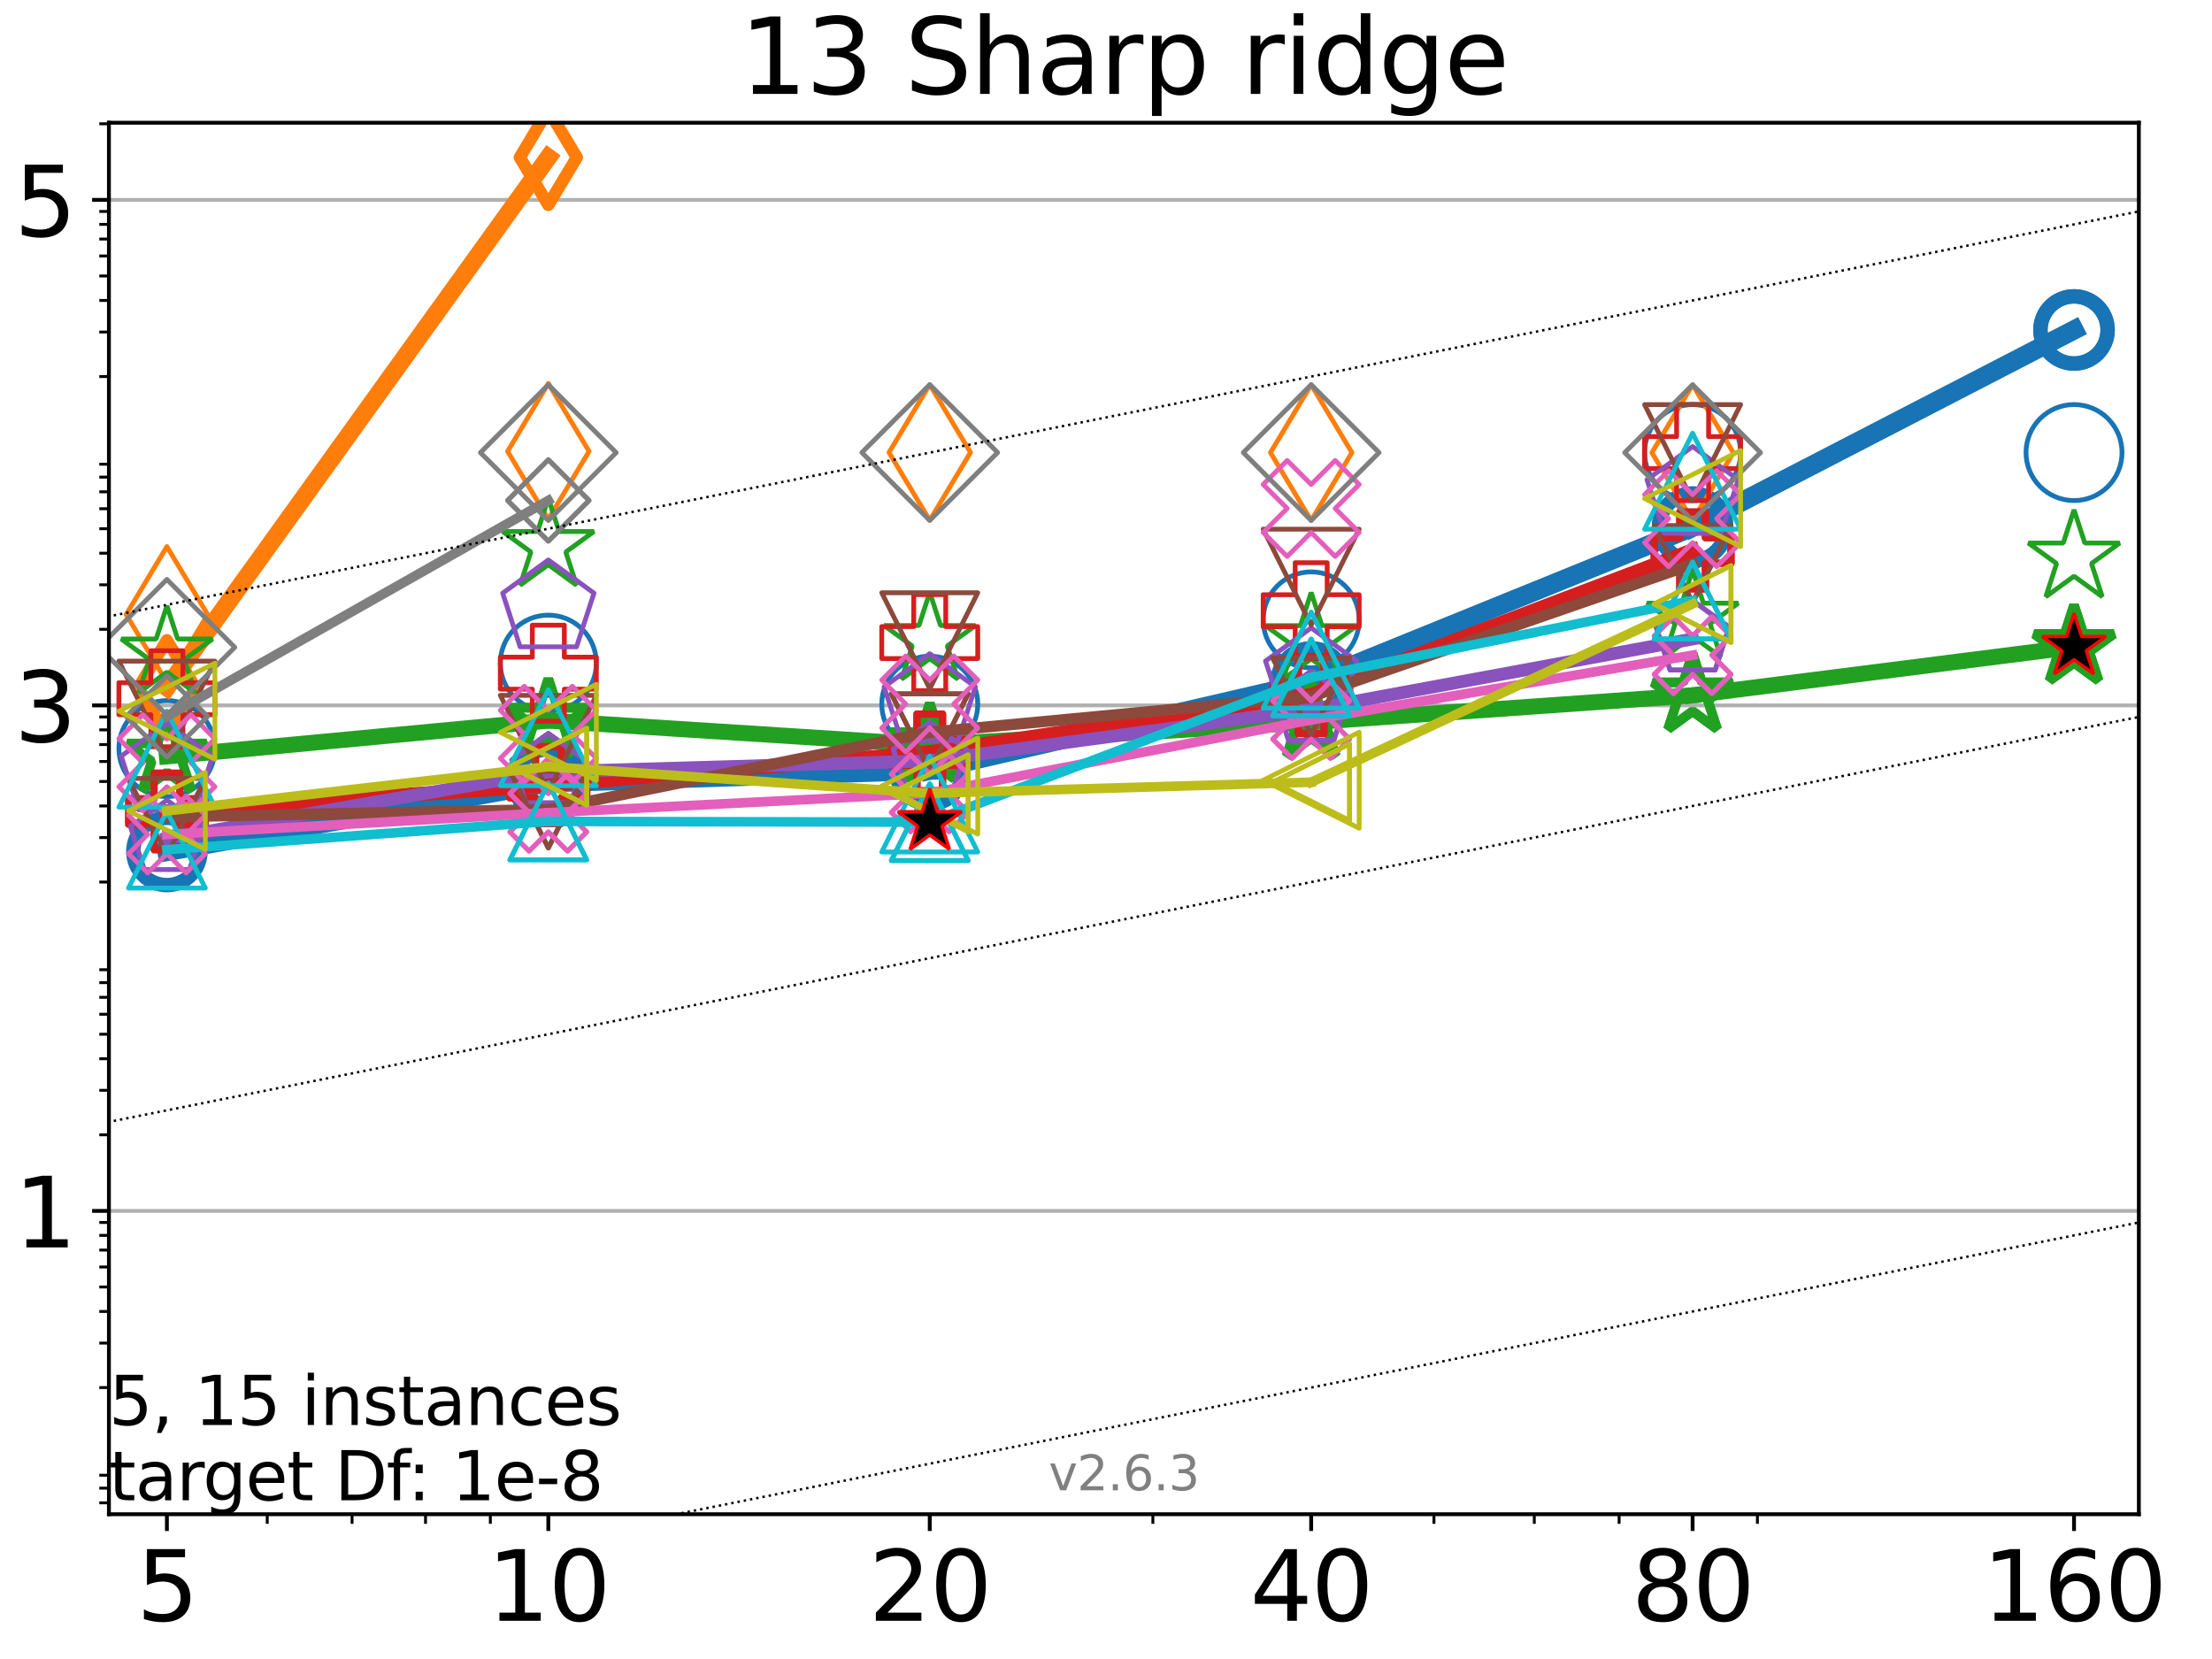 <?xml version="1.0" encoding="utf-8" standalone="no"?>
<!DOCTYPE svg PUBLIC "-//W3C//DTD SVG 1.1//EN"
  "http://www.w3.org/Graphics/SVG/1.1/DTD/svg11.dtd">
<svg height="345.6pt" version="1.1" viewBox="0 0 460.8 345.6" width="460.8pt" xmlns="http://www.w3.org/2000/svg" xmlns:xlink="http://www.w3.org/1999/xlink">
 <defs>
  <style type="text/css">*{stroke-linecap:butt;stroke-linejoin:round;}</style>
 </defs>
 <g id="figure_1">
  <g id="patch_1">
   <path d="M 0 345.6 
L 460.8 345.6 
L 460.8 0 
L 0 0 
z
" style="fill:#ffffff;"/>
  </g>
  <g id="axes_1">
   <g id="patch_2">
    <path d="M 22.69 315.44 
L 445.56 315.44 
L 445.56 25.56 
L 22.69 25.56 
z
" style="fill:#ffffff;"/>
   </g>
   <g id="matplotlib.axis_1">
    <g id="xtick_1">
     <g id="line2d_1">
      <defs>
       <path d="M 0 0 
L 0 3.5 
" id="mab058778f5" style="stroke:#000000;stroke-width:0.8;"/>
      </defs>
      <g>
       <use style="stroke:#000000;stroke-width:0.8;" x="34.768" xlink:href="#mab058778f5" y="315.44"/>
      </g>
     </g>
     <g id="text_1">
      <!-- 5 -->
      <g transform="translate(28.405 337.637)scale(0.2 -0.2)">
       <defs>
        <path d="M 691 4666 
L 3169 4666 
L 3169 4134 
L 1269 4134 
L 1269 2991 
Q 1406 3038 1543 3061 
Q 1681 3084 1819 3084 
Q 2600 3084 3056 2656 
Q 3513 2228 3513 1497 
Q 3513 744 3044 326 
Q 2575 -91 1722 -91 
Q 1428 -91 1123 -41 
Q 819 9 494 109 
L 494 744 
Q 775 591 1075 516 
Q 1375 441 1709 441 
Q 2250 441 2565 725 
Q 2881 1009 2881 1497 
Q 2881 1984 2565 2268 
Q 2250 2553 1709 2553 
Q 1456 2553 1204 2497 
Q 953 2441 691 2322 
L 691 4666 
z
" id="DejaVuSans-35" transform="scale(0.016)"/>
       </defs>
       <use xlink:href="#DejaVuSans-35"/>
      </g>
     </g>
    </g>
    <g id="xtick_2">
     <g id="line2d_2">
      <g>
       <use style="stroke:#000000;stroke-width:0.8;" x="114.226" xlink:href="#mab058778f5" y="315.44"/>
      </g>
     </g>
     <g id="text_2">
      <!-- 10 -->
      <g transform="translate(101.501 337.637)scale(0.2 -0.2)">
       <defs>
        <path d="M 794 531 
L 1825 531 
L 1825 4091 
L 703 3866 
L 703 4441 
L 1819 4666 
L 2450 4666 
L 2450 531 
L 3481 531 
L 3481 0 
L 794 0 
L 794 531 
z
" id="DejaVuSans-31" transform="scale(0.016)"/>
        <path d="M 2034 4250 
Q 1547 4250 1301 3770 
Q 1056 3291 1056 2328 
Q 1056 1369 1301 889 
Q 1547 409 2034 409 
Q 2525 409 2770 889 
Q 3016 1369 3016 2328 
Q 3016 3291 2770 3770 
Q 2525 4250 2034 4250 
z
M 2034 4750 
Q 2819 4750 3233 4129 
Q 3647 3509 3647 2328 
Q 3647 1150 3233 529 
Q 2819 -91 2034 -91 
Q 1250 -91 836 529 
Q 422 1150 422 2328 
Q 422 3509 836 4129 
Q 1250 4750 2034 4750 
z
" id="DejaVuSans-30" transform="scale(0.016)"/>
       </defs>
       <use xlink:href="#DejaVuSans-31"/>
       <use x="63.623" xlink:href="#DejaVuSans-30"/>
      </g>
     </g>
    </g>
    <g id="xtick_3">
     <g id="line2d_3">
      <g>
       <use style="stroke:#000000;stroke-width:0.8;" x="193.684" xlink:href="#mab058778f5" y="315.44"/>
      </g>
     </g>
     <g id="text_3">
      <!-- 20 -->
      <g transform="translate(180.959 337.637)scale(0.2 -0.2)">
       <defs>
        <path d="M 1228 531 
L 3431 531 
L 3431 0 
L 469 0 
L 469 531 
Q 828 903 1448 1529 
Q 2069 2156 2228 2338 
Q 2531 2678 2651 2914 
Q 2772 3150 2772 3378 
Q 2772 3750 2511 3984 
Q 2250 4219 1831 4219 
Q 1534 4219 1204 4116 
Q 875 4013 500 3803 
L 500 4441 
Q 881 4594 1212 4672 
Q 1544 4750 1819 4750 
Q 2544 4750 2975 4387 
Q 3406 4025 3406 3419 
Q 3406 3131 3298 2873 
Q 3191 2616 2906 2266 
Q 2828 2175 2409 1742 
Q 1991 1309 1228 531 
z
" id="DejaVuSans-32" transform="scale(0.016)"/>
       </defs>
       <use xlink:href="#DejaVuSans-32"/>
       <use x="63.623" xlink:href="#DejaVuSans-30"/>
      </g>
     </g>
    </g>
    <g id="xtick_4">
     <g id="line2d_4">
      <g>
       <use style="stroke:#000000;stroke-width:0.8;" x="273.142" xlink:href="#mab058778f5" y="315.44"/>
      </g>
     </g>
     <g id="text_4">
      <!-- 40 -->
      <g transform="translate(260.417 337.637)scale(0.2 -0.2)">
       <defs>
        <path d="M 2419 4116 
L 825 1625 
L 2419 1625 
L 2419 4116 
z
M 2253 4666 
L 3047 4666 
L 3047 1625 
L 3713 1625 
L 3713 1100 
L 3047 1100 
L 3047 0 
L 2419 0 
L 2419 1100 
L 313 1100 
L 313 1709 
L 2253 4666 
z
" id="DejaVuSans-34" transform="scale(0.016)"/>
       </defs>
       <use xlink:href="#DejaVuSans-34"/>
       <use x="63.623" xlink:href="#DejaVuSans-30"/>
      </g>
     </g>
    </g>
    <g id="xtick_5">
     <g id="line2d_5">
      <g>
       <use style="stroke:#000000;stroke-width:0.8;" x="352.6" xlink:href="#mab058778f5" y="315.44"/>
      </g>
     </g>
     <g id="text_5">
      <!-- 80 -->
      <g transform="translate(339.875 337.637)scale(0.2 -0.2)">
       <defs>
        <path d="M 2034 2216 
Q 1584 2216 1326 1975 
Q 1069 1734 1069 1313 
Q 1069 891 1326 650 
Q 1584 409 2034 409 
Q 2484 409 2743 651 
Q 3003 894 3003 1313 
Q 3003 1734 2745 1975 
Q 2488 2216 2034 2216 
z
M 1403 2484 
Q 997 2584 770 2862 
Q 544 3141 544 3541 
Q 544 4100 942 4425 
Q 1341 4750 2034 4750 
Q 2731 4750 3128 4425 
Q 3525 4100 3525 3541 
Q 3525 3141 3298 2862 
Q 3072 2584 2669 2484 
Q 3125 2378 3379 2068 
Q 3634 1759 3634 1313 
Q 3634 634 3220 271 
Q 2806 -91 2034 -91 
Q 1263 -91 848 271 
Q 434 634 434 1313 
Q 434 1759 690 2068 
Q 947 2378 1403 2484 
z
M 1172 3481 
Q 1172 3119 1398 2916 
Q 1625 2713 2034 2713 
Q 2441 2713 2670 2916 
Q 2900 3119 2900 3481 
Q 2900 3844 2670 4047 
Q 2441 4250 2034 4250 
Q 1625 4250 1398 4047 
Q 1172 3844 1172 3481 
z
" id="DejaVuSans-38" transform="scale(0.016)"/>
       </defs>
       <use xlink:href="#DejaVuSans-38"/>
       <use x="63.623" xlink:href="#DejaVuSans-30"/>
      </g>
     </g>
    </g>
    <g id="xtick_6">
     <g id="line2d_6">
      <g>
       <use style="stroke:#000000;stroke-width:0.8;" x="432.058" xlink:href="#mab058778f5" y="315.44"/>
      </g>
     </g>
     <g id="text_6">
      <!-- 160 -->
      <g transform="translate(412.97 337.637)scale(0.2 -0.2)">
       <defs>
        <path d="M 2113 2584 
Q 1688 2584 1439 2293 
Q 1191 2003 1191 1497 
Q 1191 994 1439 701 
Q 1688 409 2113 409 
Q 2538 409 2786 701 
Q 3034 994 3034 1497 
Q 3034 2003 2786 2293 
Q 2538 2584 2113 2584 
z
M 3366 4563 
L 3366 3988 
Q 3128 4100 2886 4159 
Q 2644 4219 2406 4219 
Q 1781 4219 1451 3797 
Q 1122 3375 1075 2522 
Q 1259 2794 1537 2939 
Q 1816 3084 2150 3084 
Q 2853 3084 3261 2657 
Q 3669 2231 3669 1497 
Q 3669 778 3244 343 
Q 2819 -91 2113 -91 
Q 1303 -91 875 529 
Q 447 1150 447 2328 
Q 447 3434 972 4092 
Q 1497 4750 2381 4750 
Q 2619 4750 2861 4703 
Q 3103 4656 3366 4563 
z
" id="DejaVuSans-36" transform="scale(0.016)"/>
       </defs>
       <use xlink:href="#DejaVuSans-31"/>
       <use x="63.623" xlink:href="#DejaVuSans-36"/>
       <use x="127.246" xlink:href="#DejaVuSans-30"/>
      </g>
     </g>
    </g>
    <g id="xtick_7">
     <g id="line2d_7">
      <defs>
       <path d="M 0 0 
L 0 2 
" id="m2eabc0a8c5" style="stroke:#000000;stroke-width:0.6;"/>
      </defs>
      <g>
       <use style="stroke:#000000;stroke-width:0.6;" x="55.668" xlink:href="#m2eabc0a8c5" y="315.44"/>
      </g>
     </g>
    </g>
    <g id="xtick_8">
     <g id="line2d_8">
      <g>
       <use style="stroke:#000000;stroke-width:0.6;" x="73.339" xlink:href="#m2eabc0a8c5" y="315.44"/>
      </g>
     </g>
    </g>
    <g id="xtick_9">
     <g id="line2d_9">
      <g>
       <use style="stroke:#000000;stroke-width:0.6;" x="88.646" xlink:href="#m2eabc0a8c5" y="315.44"/>
      </g>
     </g>
    </g>
    <g id="xtick_10">
     <g id="line2d_10">
      <g>
       <use style="stroke:#000000;stroke-width:0.6;" x="102.148" xlink:href="#m2eabc0a8c5" y="315.44"/>
      </g>
     </g>
    </g>
    <g id="xtick_11">
     <g id="line2d_11">
      <g>
       <use style="stroke:#000000;stroke-width:0.6;" x="240.164" xlink:href="#m2eabc0a8c5" y="315.44"/>
      </g>
     </g>
    </g>
    <g id="xtick_12">
     <g id="line2d_12">
      <g>
       <use style="stroke:#000000;stroke-width:0.6;" x="298.721" xlink:href="#m2eabc0a8c5" y="315.44"/>
      </g>
     </g>
    </g>
    <g id="xtick_13">
     <g id="line2d_13">
      <g>
       <use style="stroke:#000000;stroke-width:0.6;" x="319.622" xlink:href="#m2eabc0a8c5" y="315.44"/>
      </g>
     </g>
    </g>
    <g id="xtick_14">
     <g id="line2d_14">
      <g>
       <use style="stroke:#000000;stroke-width:0.6;" x="337.293" xlink:href="#m2eabc0a8c5" y="315.44"/>
      </g>
     </g>
    </g>
    <g id="xtick_15">
     <g id="line2d_15">
      <g>
       <use style="stroke:#000000;stroke-width:0.6;" x="366.102" xlink:href="#m2eabc0a8c5" y="315.44"/>
      </g>
     </g>
    </g>
   </g>
   <g id="matplotlib.axis_2">
    <g id="ytick_1">
     <g id="line2d_16">
      <path clip-path="url(#p95d6e0714b)" d="M 22.69 252.255 
L 445.56 252.255 
" style="fill:none;stroke:#b0b0b0;stroke-linecap:square;stroke-width:0.8;"/>
     </g>
     <g id="line2d_17">
      <defs>
       <path d="M 0 0 
L -3.5 0 
" id="mb47086efda" style="stroke:#000000;stroke-width:0.8;"/>
      </defs>
      <g>
       <use style="stroke:#000000;stroke-width:0.8;" x="22.69" xlink:href="#mb47086efda" y="252.255"/>
      </g>
     </g>
     <g id="text_7">
      <!-- 1 -->
      <g transform="translate(2.965 259.853)scale(0.2 -0.2)">
       <use xlink:href="#DejaVuSans-31"/>
      </g>
     </g>
    </g>
    <g id="ytick_2">
     <g id="line2d_18">
      <path clip-path="url(#p95d6e0714b)" d="M 22.69 146.946 
L 445.56 146.946 
" style="fill:none;stroke:#b0b0b0;stroke-linecap:square;stroke-width:0.8;"/>
     </g>
     <g id="line2d_19">
      <g>
       <use style="stroke:#000000;stroke-width:0.8;" x="22.69" xlink:href="#mb47086efda" y="146.946"/>
      </g>
     </g>
     <g id="text_8">
      <!-- 3 -->
      <g transform="translate(2.965 154.544)scale(0.2 -0.2)">
       <defs>
        <path d="M 2597 2516 
Q 3050 2419 3304 2112 
Q 3559 1806 3559 1356 
Q 3559 666 3084 287 
Q 2609 -91 1734 -91 
Q 1441 -91 1130 -33 
Q 819 25 488 141 
L 488 750 
Q 750 597 1062 519 
Q 1375 441 1716 441 
Q 2309 441 2620 675 
Q 2931 909 2931 1356 
Q 2931 1769 2642 2001 
Q 2353 2234 1838 2234 
L 1294 2234 
L 1294 2753 
L 1863 2753 
Q 2328 2753 2575 2939 
Q 2822 3125 2822 3475 
Q 2822 3834 2567 4026 
Q 2313 4219 1838 4219 
Q 1578 4219 1281 4162 
Q 984 4106 628 3988 
L 628 4550 
Q 988 4650 1302 4700 
Q 1616 4750 1894 4750 
Q 2613 4750 3031 4423 
Q 3450 4097 3450 3541 
Q 3450 3153 3228 2886 
Q 3006 2619 2597 2516 
z
" id="DejaVuSans-33" transform="scale(0.016)"/>
       </defs>
       <use xlink:href="#DejaVuSans-33"/>
      </g>
     </g>
    </g>
    <g id="ytick_3">
     <g id="line2d_20">
      <path clip-path="url(#p95d6e0714b)" d="M 22.69 41.637 
L 445.56 41.637 
" style="fill:none;stroke:#b0b0b0;stroke-linecap:square;stroke-width:0.8;"/>
     </g>
     <g id="line2d_21">
      <g>
       <use style="stroke:#000000;stroke-width:0.8;" x="22.69" xlink:href="#mb47086efda" y="41.637"/>
      </g>
     </g>
     <g id="text_9">
      <!-- 5 -->
      <g transform="translate(2.965 49.236)scale(0.2 -0.2)">
       <use xlink:href="#DejaVuSans-35"/>
      </g>
     </g>
    </g>
    <g id="ytick_4">
     <g id="line2d_22">
      <defs>
       <path d="M 0 0 
L -2 0 
" id="mf72b922cf6" style="stroke:#000000;stroke-width:0.6;"/>
      </defs>
      <g>
       <use style="stroke:#000000;stroke-width:0.6;" x="22.69" xlink:href="#mf72b922cf6" y="313.065"/>
      </g>
     </g>
    </g>
    <g id="ytick_5">
     <g id="line2d_23">
      <g>
       <use style="stroke:#000000;stroke-width:0.6;" x="22.69" xlink:href="#mf72b922cf6" y="310.012"/>
      </g>
     </g>
    </g>
    <g id="ytick_6">
     <g id="line2d_24">
      <g>
       <use style="stroke:#000000;stroke-width:0.6;" x="22.69" xlink:href="#mf72b922cf6" y="307.318"/>
      </g>
     </g>
    </g>
    <g id="ytick_7">
     <g id="line2d_25">
      <g>
       <use style="stroke:#000000;stroke-width:0.6;" x="22.69" xlink:href="#mf72b922cf6" y="289.059"/>
      </g>
     </g>
    </g>
    <g id="ytick_8">
     <g id="line2d_26">
      <g>
       <use style="stroke:#000000;stroke-width:0.6;" x="22.69" xlink:href="#mf72b922cf6" y="279.787"/>
      </g>
     </g>
    </g>
    <g id="ytick_9">
     <g id="line2d_27">
      <g>
       <use style="stroke:#000000;stroke-width:0.6;" x="22.69" xlink:href="#mf72b922cf6" y="273.208"/>
      </g>
     </g>
    </g>
    <g id="ytick_10">
     <g id="line2d_28">
      <g>
       <use style="stroke:#000000;stroke-width:0.6;" x="22.69" xlink:href="#mf72b922cf6" y="268.105"/>
      </g>
     </g>
    </g>
    <g id="ytick_11">
     <g id="line2d_29">
      <g>
       <use style="stroke:#000000;stroke-width:0.6;" x="22.69" xlink:href="#mf72b922cf6" y="263.936"/>
      </g>
     </g>
    </g>
    <g id="ytick_12">
     <g id="line2d_30">
      <g>
       <use style="stroke:#000000;stroke-width:0.6;" x="22.69" xlink:href="#mf72b922cf6" y="260.411"/>
      </g>
     </g>
    </g>
    <g id="ytick_13">
     <g id="line2d_31">
      <g>
       <use style="stroke:#000000;stroke-width:0.6;" x="22.69" xlink:href="#mf72b922cf6" y="257.357"/>
      </g>
     </g>
    </g>
    <g id="ytick_14">
     <g id="line2d_32">
      <g>
       <use style="stroke:#000000;stroke-width:0.6;" x="22.69" xlink:href="#mf72b922cf6" y="254.664"/>
      </g>
     </g>
    </g>
    <g id="ytick_15">
     <g id="line2d_33">
      <g>
       <use style="stroke:#000000;stroke-width:0.6;" x="22.69" xlink:href="#mf72b922cf6" y="236.404"/>
      </g>
     </g>
    </g>
    <g id="ytick_16">
     <g id="line2d_34">
      <g>
       <use style="stroke:#000000;stroke-width:0.6;" x="22.69" xlink:href="#mf72b922cf6" y="227.132"/>
      </g>
     </g>
    </g>
    <g id="ytick_17">
     <g id="line2d_35">
      <g>
       <use style="stroke:#000000;stroke-width:0.6;" x="22.69" xlink:href="#mf72b922cf6" y="220.554"/>
      </g>
     </g>
    </g>
    <g id="ytick_18">
     <g id="line2d_36">
      <g>
       <use style="stroke:#000000;stroke-width:0.6;" x="22.69" xlink:href="#mf72b922cf6" y="215.451"/>
      </g>
     </g>
    </g>
    <g id="ytick_19">
     <g id="line2d_37">
      <g>
       <use style="stroke:#000000;stroke-width:0.6;" x="22.69" xlink:href="#mf72b922cf6" y="211.282"/>
      </g>
     </g>
    </g>
    <g id="ytick_20">
     <g id="line2d_38">
      <g>
       <use style="stroke:#000000;stroke-width:0.6;" x="22.69" xlink:href="#mf72b922cf6" y="207.757"/>
      </g>
     </g>
    </g>
    <g id="ytick_21">
     <g id="line2d_39">
      <g>
       <use style="stroke:#000000;stroke-width:0.6;" x="22.69" xlink:href="#mf72b922cf6" y="204.703"/>
      </g>
     </g>
    </g>
    <g id="ytick_22">
     <g id="line2d_40">
      <g>
       <use style="stroke:#000000;stroke-width:0.6;" x="22.69" xlink:href="#mf72b922cf6" y="202.01"/>
      </g>
     </g>
    </g>
    <g id="ytick_23">
     <g id="line2d_41">
      <g>
       <use style="stroke:#000000;stroke-width:0.6;" x="22.69" xlink:href="#mf72b922cf6" y="183.75"/>
      </g>
     </g>
    </g>
    <g id="ytick_24">
     <g id="line2d_42">
      <g>
       <use style="stroke:#000000;stroke-width:0.6;" x="22.69" xlink:href="#mf72b922cf6" y="174.478"/>
      </g>
     </g>
    </g>
    <g id="ytick_25">
     <g id="line2d_43">
      <g>
       <use style="stroke:#000000;stroke-width:0.6;" x="22.69" xlink:href="#mf72b922cf6" y="167.899"/>
      </g>
     </g>
    </g>
    <g id="ytick_26">
     <g id="line2d_44">
      <g>
       <use style="stroke:#000000;stroke-width:0.6;" x="22.69" xlink:href="#mf72b922cf6" y="162.797"/>
      </g>
     </g>
    </g>
    <g id="ytick_27">
     <g id="line2d_45">
      <g>
       <use style="stroke:#000000;stroke-width:0.6;" x="22.69" xlink:href="#mf72b922cf6" y="158.627"/>
      </g>
     </g>
    </g>
    <g id="ytick_28">
     <g id="line2d_46">
      <g>
       <use style="stroke:#000000;stroke-width:0.6;" x="22.69" xlink:href="#mf72b922cf6" y="155.102"/>
      </g>
     </g>
    </g>
    <g id="ytick_29">
     <g id="line2d_47">
      <g>
       <use style="stroke:#000000;stroke-width:0.6;" x="22.69" xlink:href="#mf72b922cf6" y="152.049"/>
      </g>
     </g>
    </g>
    <g id="ytick_30">
     <g id="line2d_48">
      <g>
       <use style="stroke:#000000;stroke-width:0.6;" x="22.69" xlink:href="#mf72b922cf6" y="149.355"/>
      </g>
     </g>
    </g>
    <g id="ytick_31">
     <g id="line2d_49">
      <g>
       <use style="stroke:#000000;stroke-width:0.6;" x="22.69" xlink:href="#mf72b922cf6" y="131.095"/>
      </g>
     </g>
    </g>
    <g id="ytick_32">
     <g id="line2d_50">
      <g>
       <use style="stroke:#000000;stroke-width:0.6;" x="22.69" xlink:href="#mf72b922cf6" y="121.823"/>
      </g>
     </g>
    </g>
    <g id="ytick_33">
     <g id="line2d_51">
      <g>
       <use style="stroke:#000000;stroke-width:0.6;" x="22.69" xlink:href="#mf72b922cf6" y="115.245"/>
      </g>
     </g>
    </g>
    <g id="ytick_34">
     <g id="line2d_52">
      <g>
       <use style="stroke:#000000;stroke-width:0.6;" x="22.69" xlink:href="#mf72b922cf6" y="110.142"/>
      </g>
     </g>
    </g>
    <g id="ytick_35">
     <g id="line2d_53">
      <g>
       <use style="stroke:#000000;stroke-width:0.6;" x="22.69" xlink:href="#mf72b922cf6" y="105.973"/>
      </g>
     </g>
    </g>
    <g id="ytick_36">
     <g id="line2d_54">
      <g>
       <use style="stroke:#000000;stroke-width:0.6;" x="22.69" xlink:href="#mf72b922cf6" y="102.448"/>
      </g>
     </g>
    </g>
    <g id="ytick_37">
     <g id="line2d_55">
      <g>
       <use style="stroke:#000000;stroke-width:0.6;" x="22.69" xlink:href="#mf72b922cf6" y="99.394"/>
      </g>
     </g>
    </g>
    <g id="ytick_38">
     <g id="line2d_56">
      <g>
       <use style="stroke:#000000;stroke-width:0.6;" x="22.69" xlink:href="#mf72b922cf6" y="96.701"/>
      </g>
     </g>
    </g>
    <g id="ytick_39">
     <g id="line2d_57">
      <g>
       <use style="stroke:#000000;stroke-width:0.6;" x="22.69" xlink:href="#mf72b922cf6" y="78.441"/>
      </g>
     </g>
    </g>
    <g id="ytick_40">
     <g id="line2d_58">
      <g>
       <use style="stroke:#000000;stroke-width:0.6;" x="22.69" xlink:href="#mf72b922cf6" y="69.169"/>
      </g>
     </g>
    </g>
    <g id="ytick_41">
     <g id="line2d_59">
      <g>
       <use style="stroke:#000000;stroke-width:0.6;" x="22.69" xlink:href="#mf72b922cf6" y="62.59"/>
      </g>
     </g>
    </g>
    <g id="ytick_42">
     <g id="line2d_60">
      <g>
       <use style="stroke:#000000;stroke-width:0.6;" x="22.69" xlink:href="#mf72b922cf6" y="57.488"/>
      </g>
     </g>
    </g>
    <g id="ytick_43">
     <g id="line2d_61">
      <g>
       <use style="stroke:#000000;stroke-width:0.6;" x="22.69" xlink:href="#mf72b922cf6" y="53.319"/>
      </g>
     </g>
    </g>
    <g id="ytick_44">
     <g id="line2d_62">
      <g>
       <use style="stroke:#000000;stroke-width:0.6;" x="22.69" xlink:href="#mf72b922cf6" y="49.793"/>
      </g>
     </g>
    </g>
    <g id="ytick_45">
     <g id="line2d_63">
      <g>
       <use style="stroke:#000000;stroke-width:0.6;" x="22.69" xlink:href="#mf72b922cf6" y="46.74"/>
      </g>
     </g>
    </g>
    <g id="ytick_46">
     <g id="line2d_64">
      <g>
       <use style="stroke:#000000;stroke-width:0.6;" x="22.69" xlink:href="#mf72b922cf6" y="44.047"/>
      </g>
     </g>
    </g>
    <g id="ytick_47">
     <g id="line2d_65">
      <g>
       <use style="stroke:#000000;stroke-width:0.6;" x="22.69" xlink:href="#mf72b922cf6" y="25.787"/>
      </g>
     </g>
    </g>
   </g>
   <g id="line2d_66">
    <path clip-path="url(#p95d6e0714b)" d="M 34.768 177.381 
L 114.226 163.061 
" style="fill:none;stroke:#1874b4;stroke-linecap:square;stroke-width:4;"/>
    <defs>
     <path d="M 0 7 
C 1.856 7 3.637 6.262 4.95 4.95 
C 6.262 3.637 7 1.856 7 0 
C 7 -1.856 6.262 -3.637 4.95 -4.95 
C 3.637 -6.262 1.856 -7 0 -7 
C -1.856 -7 -3.637 -6.262 -4.95 -4.95 
C -6.262 -3.637 -7 -1.856 -7 0 
C -7 1.856 -6.262 3.637 -4.95 4.95 
C -3.637 6.262 -1.856 7 0 7 
z
" id="mdfd25c54a6" style="stroke:#1874b4;stroke-width:3;"/>
    </defs>
    <g clip-path="url(#p95d6e0714b)">
     <use style="fill-opacity:0;stroke:#1874b4;stroke-width:3;" x="34.768" xlink:href="#mdfd25c54a6" y="177.381"/>
     <use style="fill-opacity:0;stroke:#1874b4;stroke-width:3;" x="114.226" xlink:href="#mdfd25c54a6" y="163.061"/>
    </g>
   </g>
   <g id="line2d_67">
    <path clip-path="url(#p95d6e0714b)" d="M 114.226 163.061 
L 193.684 160.455 
" style="fill:none;stroke:#1874b4;stroke-linecap:square;stroke-width:4;"/>
    <g clip-path="url(#p95d6e0714b)">
     <use style="fill-opacity:0;stroke:#1874b4;stroke-width:3;" x="114.226" xlink:href="#mdfd25c54a6" y="163.061"/>
     <use style="fill-opacity:0;stroke:#1874b4;stroke-width:3;" x="193.684" xlink:href="#mdfd25c54a6" y="160.455"/>
    </g>
   </g>
   <g id="line2d_68">
    <path clip-path="url(#p95d6e0714b)" d="M 193.684 160.455 
L 273.142 142.088 
" style="fill:none;stroke:#1874b4;stroke-linecap:square;stroke-width:4;"/>
    <g clip-path="url(#p95d6e0714b)">
     <use style="fill-opacity:0;stroke:#1874b4;stroke-width:3;" x="193.684" xlink:href="#mdfd25c54a6" y="160.455"/>
     <use style="fill-opacity:0;stroke:#1874b4;stroke-width:3;" x="273.142" xlink:href="#mdfd25c54a6" y="142.088"/>
    </g>
   </g>
   <g id="line2d_69">
    <path clip-path="url(#p95d6e0714b)" d="M 273.142 142.088 
L 352.6 109.817 
" style="fill:none;stroke:#1874b4;stroke-linecap:square;stroke-width:4;"/>
    <g clip-path="url(#p95d6e0714b)">
     <use style="fill-opacity:0;stroke:#1874b4;stroke-width:3;" x="273.142" xlink:href="#mdfd25c54a6" y="142.088"/>
     <use style="fill-opacity:0;stroke:#1874b4;stroke-width:3;" x="352.6" xlink:href="#mdfd25c54a6" y="109.817"/>
    </g>
   </g>
   <g id="line2d_70">
    <path clip-path="url(#p95d6e0714b)" d="M 352.6 109.817 
L 432.058 68.737 
" style="fill:none;stroke:#1874b4;stroke-linecap:square;stroke-width:4;"/>
    <g clip-path="url(#p95d6e0714b)">
     <use style="fill-opacity:0;stroke:#1874b4;stroke-width:3;" x="352.6" xlink:href="#mdfd25c54a6" y="109.817"/>
     <use style="fill-opacity:0;stroke:#1874b4;stroke-width:3;" x="432.058" xlink:href="#mdfd25c54a6" y="68.737"/>
    </g>
   </g>
   <g id="line2d_71">
    <path clip-path="url(#p95d6e0714b)" d="M 432.058 68.737 
" style="fill:none;stroke:#1874b4;stroke-linecap:square;stroke-width:4;"/>
    <g clip-path="url(#p95d6e0714b)">
     <use style="fill-opacity:0;stroke:#1874b4;stroke-width:3;" x="432.058" xlink:href="#mdfd25c54a6" y="68.737"/>
    </g>
   </g>
   <g id="line2d_72"/>
   <g id="line2d_73">
    <defs>
     <path d="M 0 10 
C 2.652 10 5.196 8.946 7.071 7.071 
C 8.946 5.196 10 2.652 10 0 
C 10 -2.652 8.946 -5.196 7.071 -7.071 
C 5.196 -8.946 2.652 -10 0 -10 
C -2.652 -10 -5.196 -8.946 -7.071 -7.071 
C -8.946 -5.196 -10 -2.652 -10 0 
C -10 2.652 -8.946 5.196 -7.071 7.071 
C -5.196 8.946 -2.652 10 0 10 
z
" id="mfb7364ccfd" style="stroke:#1874b4;"/>
    </defs>
    <g clip-path="url(#p95d6e0714b)">
     <use style="fill-opacity:0;stroke:#1874b4;" x="34.768" xlink:href="#mfb7364ccfd" y="155.941"/>
     <use style="fill-opacity:0;stroke:#1874b4;" x="114.226" xlink:href="#mfb7364ccfd" y="138.144"/>
     <use style="fill-opacity:0;stroke:#1874b4;" x="193.684" xlink:href="#mfb7364ccfd" y="146.687"/>
     <use style="fill-opacity:0;stroke:#1874b4;" x="273.142" xlink:href="#mfb7364ccfd" y="129.133"/>
     <use style="fill-opacity:0;stroke:#1874b4;" x="352.6" xlink:href="#mfb7364ccfd" y="94.281"/>
     <use style="fill-opacity:0;stroke:#1874b4;" x="432.058" xlink:href="#mfb7364ccfd" y="94.278"/>
    </g>
   </g>
   <g id="line2d_74">
    <path clip-path="url(#p95d6e0714b)" d="M 34.768 143.238 
L 114.226 32.79 
" style="fill:none;stroke:#ff7d0b;stroke-linecap:square;stroke-width:3.667;"/>
    <defs>
     <path d="M 0 9.899 
L 5.94 0 
L 0 -9.899 
L -5.94 0 
z
" id="mcae124cef0" style="stroke:#ff7d0b;stroke-linejoin:miter;stroke-width:2.5;"/>
    </defs>
    <g clip-path="url(#p95d6e0714b)">
     <use style="fill-opacity:0;stroke:#ff7d0b;stroke-linejoin:miter;stroke-width:2.5;" x="34.768" xlink:href="#mcae124cef0" y="143.238"/>
     <use style="fill-opacity:0;stroke:#ff7d0b;stroke-linejoin:miter;stroke-width:2.5;" x="114.226" xlink:href="#mcae124cef0" y="32.79"/>
    </g>
   </g>
   <g id="line2d_75">
    <path clip-path="url(#p95d6e0714b)" d="M 114.226 32.79 
" style="fill:none;stroke:#ff7d0b;stroke-linecap:square;stroke-width:3.667;"/>
    <g clip-path="url(#p95d6e0714b)">
     <use style="fill-opacity:0;stroke:#ff7d0b;stroke-linejoin:miter;stroke-width:2.5;" x="114.226" xlink:href="#mcae124cef0" y="32.79"/>
    </g>
   </g>
   <g id="line2d_76"/>
   <g id="line2d_77">
    <defs>
     <path d="M 0 14.142 
L 8.485 0 
L 0 -14.142 
L -8.485 0 
z
" id="m5f893e4405" style="stroke:#ff7d0b;stroke-linejoin:miter;"/>
    </defs>
    <g clip-path="url(#p95d6e0714b)">
     <use style="fill-opacity:0;stroke:#ff7d0b;stroke-linejoin:miter;" x="34.768" xlink:href="#m5f893e4405" y="128.011"/>
     <use style="fill-opacity:0;stroke:#ff7d0b;stroke-linejoin:miter;" x="114.226" xlink:href="#m5f893e4405" y="94.022"/>
     <use style="fill-opacity:0;stroke:#ff7d0b;stroke-linejoin:miter;" x="193.684" xlink:href="#m5f893e4405" y="94.255"/>
     <use style="fill-opacity:0;stroke:#ff7d0b;stroke-linejoin:miter;" x="273.142" xlink:href="#m5f893e4405" y="94.285"/>
     <use style="fill-opacity:0;stroke:#ff7d0b;stroke-linejoin:miter;" x="352.6" xlink:href="#m5f893e4405" y="94.291"/>
    </g>
   </g>
   <g id="line2d_78">
    <path clip-path="url(#p95d6e0714b)" d="M 34.768 157.574 
L 114.226 150.12 
" style="fill:none;stroke:#22a022;stroke-linecap:square;stroke-width:3.333;"/>
    <defs>
     <path d="M 0 -8.7 
L -1.953 -2.688 
L -8.274 -2.688 
L -3.16 1.027 
L -5.114 7.038 
L -0 3.323 
L 5.114 7.038 
L 3.16 1.027 
L 8.274 -2.688 
L 1.953 -2.688 
z
" id="m82f9e97616" style="stroke:#22a022;stroke-linejoin:bevel;stroke-width:2;"/>
    </defs>
    <g clip-path="url(#p95d6e0714b)">
     <use style="fill-opacity:0;stroke:#22a022;stroke-linejoin:bevel;stroke-width:2;" x="34.768" xlink:href="#m82f9e97616" y="157.574"/>
     <use style="fill-opacity:0;stroke:#22a022;stroke-linejoin:bevel;stroke-width:2;" x="114.226" xlink:href="#m82f9e97616" y="150.12"/>
    </g>
   </g>
   <g id="line2d_79">
    <path clip-path="url(#p95d6e0714b)" d="M 114.226 150.12 
L 193.684 155.195 
" style="fill:none;stroke:#22a022;stroke-linecap:square;stroke-width:3.333;"/>
    <g clip-path="url(#p95d6e0714b)">
     <use style="fill-opacity:0;stroke:#22a022;stroke-linejoin:bevel;stroke-width:2;" x="114.226" xlink:href="#m82f9e97616" y="150.12"/>
     <use style="fill-opacity:0;stroke:#22a022;stroke-linejoin:bevel;stroke-width:2;" x="193.684" xlink:href="#m82f9e97616" y="155.195"/>
    </g>
   </g>
   <g id="line2d_80">
    <path clip-path="url(#p95d6e0714b)" d="M 193.684 155.195 
L 273.142 150.435 
" style="fill:none;stroke:#22a022;stroke-linecap:square;stroke-width:3.333;"/>
    <g clip-path="url(#p95d6e0714b)">
     <use style="fill-opacity:0;stroke:#22a022;stroke-linejoin:bevel;stroke-width:2;" x="193.684" xlink:href="#m82f9e97616" y="155.195"/>
     <use style="fill-opacity:0;stroke:#22a022;stroke-linejoin:bevel;stroke-width:2;" x="273.142" xlink:href="#m82f9e97616" y="150.435"/>
    </g>
   </g>
   <g id="line2d_81">
    <path clip-path="url(#p95d6e0714b)" d="M 273.142 150.435 
L 352.6 144.845 
" style="fill:none;stroke:#22a022;stroke-linecap:square;stroke-width:3.333;"/>
    <g clip-path="url(#p95d6e0714b)">
     <use style="fill-opacity:0;stroke:#22a022;stroke-linejoin:bevel;stroke-width:2;" x="273.142" xlink:href="#m82f9e97616" y="150.435"/>
     <use style="fill-opacity:0;stroke:#22a022;stroke-linejoin:bevel;stroke-width:2;" x="352.6" xlink:href="#m82f9e97616" y="144.845"/>
    </g>
   </g>
   <g id="line2d_82">
    <path clip-path="url(#p95d6e0714b)" d="M 352.6 144.845 
L 432.058 134.748 
" style="fill:none;stroke:#22a022;stroke-linecap:square;stroke-width:3.333;"/>
    <g clip-path="url(#p95d6e0714b)">
     <use style="fill-opacity:0;stroke:#22a022;stroke-linejoin:bevel;stroke-width:2;" x="352.6" xlink:href="#m82f9e97616" y="144.845"/>
     <use style="fill-opacity:0;stroke:#22a022;stroke-linejoin:bevel;stroke-width:2;" x="432.058" xlink:href="#m82f9e97616" y="134.748"/>
    </g>
   </g>
   <g id="line2d_83">
    <path clip-path="url(#p95d6e0714b)" d="M 432.058 134.748 
" style="fill:none;stroke:#22a022;stroke-linecap:square;stroke-width:3.333;"/>
    <g clip-path="url(#p95d6e0714b)">
     <use style="fill-opacity:0;stroke:#22a022;stroke-linejoin:bevel;stroke-width:2;" x="432.058" xlink:href="#m82f9e97616" y="134.748"/>
    </g>
   </g>
   <g id="line2d_84"/>
   <g id="line2d_85">
    <defs>
     <path d="M 0 -10 
L -2.245 -3.09 
L -9.511 -3.09 
L -3.633 1.18 
L -5.878 8.09 
L -0 3.82 
L 5.878 8.09 
L 3.633 1.18 
L 9.511 -3.09 
L 2.245 -3.09 
z
" id="m49753079b2" style="stroke:#22a022;stroke-linejoin:bevel;"/>
    </defs>
    <g clip-path="url(#p95d6e0714b)">
     <use style="fill-opacity:0;stroke:#22a022;stroke-linejoin:bevel;" x="34.768" xlink:href="#m49753079b2" y="136.204"/>
     <use style="fill-opacity:0;stroke:#22a022;stroke-linejoin:bevel;" x="114.226" xlink:href="#m49753079b2" y="113.812"/>
     <use style="fill-opacity:0;stroke:#22a022;stroke-linejoin:bevel;" x="193.684" xlink:href="#m49753079b2" y="133.396"/>
     <use style="fill-opacity:0;stroke:#22a022;stroke-linejoin:bevel;" x="273.142" xlink:href="#m49753079b2" y="133.425"/>
     <use style="fill-opacity:0;stroke:#22a022;stroke-linejoin:bevel;" x="352.6" xlink:href="#m49753079b2" y="128.745"/>
     <use style="fill-opacity:0;stroke:#22a022;stroke-linejoin:bevel;" x="432.058" xlink:href="#m49753079b2" y="116.217"/>
    </g>
   </g>
   <g id="line2d_86">
    <path clip-path="url(#p95d6e0714b)" d="M 34.768 169.047 
L 114.226 163.546 
" style="fill:none;stroke:#d61e1f;stroke-linecap:square;stroke-width:3;"/>
    <defs>
     <path d="M -2.667 8 
L 2.667 8 
L 2.667 2.667 
L 8 2.667 
L 8 -2.667 
L 2.667 -2.667 
L 2.667 -8 
L -2.667 -8 
L -2.667 -2.667 
L -8 -2.667 
L -8 2.667 
L -2.667 2.667 
z
" id="m5391ce6b93" style="stroke:#d61e1f;stroke-linejoin:miter;stroke-width:1.5;"/>
    </defs>
    <g clip-path="url(#p95d6e0714b)">
     <use style="fill-opacity:0;stroke:#d61e1f;stroke-linejoin:miter;stroke-width:1.5;" x="34.768" xlink:href="#m5391ce6b93" y="169.047"/>
     <use style="fill-opacity:0;stroke:#d61e1f;stroke-linejoin:miter;stroke-width:1.5;" x="114.226" xlink:href="#m5391ce6b93" y="163.546"/>
    </g>
   </g>
   <g id="line2d_87">
    <path clip-path="url(#p95d6e0714b)" d="M 114.226 163.546 
L 193.684 156.742 
" style="fill:none;stroke:#d61e1f;stroke-linecap:square;stroke-width:3;"/>
    <g clip-path="url(#p95d6e0714b)">
     <use style="fill-opacity:0;stroke:#d61e1f;stroke-linejoin:miter;stroke-width:1.5;" x="114.226" xlink:href="#m5391ce6b93" y="163.546"/>
     <use style="fill-opacity:0;stroke:#d61e1f;stroke-linejoin:miter;stroke-width:1.5;" x="193.684" xlink:href="#m5391ce6b93" y="156.742"/>
    </g>
   </g>
   <g id="line2d_88">
    <path clip-path="url(#p95d6e0714b)" d="M 193.684 156.742 
L 273.142 144.824 
" style="fill:none;stroke:#d61e1f;stroke-linecap:square;stroke-width:3;"/>
    <g clip-path="url(#p95d6e0714b)">
     <use style="fill-opacity:0;stroke:#d61e1f;stroke-linejoin:miter;stroke-width:1.5;" x="193.684" xlink:href="#m5391ce6b93" y="156.742"/>
     <use style="fill-opacity:0;stroke:#d61e1f;stroke-linejoin:miter;stroke-width:1.5;" x="273.142" xlink:href="#m5391ce6b93" y="144.824"/>
    </g>
   </g>
   <g id="line2d_89">
    <path clip-path="url(#p95d6e0714b)" d="M 273.142 144.824 
L 352.6 114.668 
" style="fill:none;stroke:#d61e1f;stroke-linecap:square;stroke-width:3;"/>
    <g clip-path="url(#p95d6e0714b)">
     <use style="fill-opacity:0;stroke:#d61e1f;stroke-linejoin:miter;stroke-width:1.5;" x="273.142" xlink:href="#m5391ce6b93" y="144.824"/>
     <use style="fill-opacity:0;stroke:#d61e1f;stroke-linejoin:miter;stroke-width:1.5;" x="352.6" xlink:href="#m5391ce6b93" y="114.668"/>
    </g>
   </g>
   <g id="line2d_90">
    <path clip-path="url(#p95d6e0714b)" d="M 352.6 114.668 
" style="fill:none;stroke:#d61e1f;stroke-linecap:square;stroke-width:3;"/>
    <g clip-path="url(#p95d6e0714b)">
     <use style="fill-opacity:0;stroke:#d61e1f;stroke-linejoin:miter;stroke-width:1.5;" x="352.6" xlink:href="#m5391ce6b93" y="114.668"/>
    </g>
   </g>
   <g id="line2d_91"/>
   <g id="line2d_92">
    <defs>
     <path d="M -3.333 10 
L 3.333 10 
L 3.333 3.333 
L 10 3.333 
L 10 -3.333 
L 3.333 -3.333 
L 3.333 -10 
L -3.333 -10 
L -3.333 -3.333 
L -10 -3.333 
L -10 3.333 
L -3.333 3.333 
z
" id="mfb0eef0579" style="stroke:#d61e1f;stroke-linejoin:miter;"/>
    </defs>
    <g clip-path="url(#p95d6e0714b)">
     <use style="fill-opacity:0;stroke:#d61e1f;stroke-linejoin:miter;" x="34.768" xlink:href="#mfb0eef0579" y="145.557"/>
     <use style="fill-opacity:0;stroke:#d61e1f;stroke-linejoin:miter;" x="114.226" xlink:href="#mfb0eef0579" y="140.233"/>
     <use style="fill-opacity:0;stroke:#d61e1f;stroke-linejoin:miter;" x="193.684" xlink:href="#mfb0eef0579" y="133.863"/>
     <use style="fill-opacity:0;stroke:#d61e1f;stroke-linejoin:miter;" x="273.142" xlink:href="#mfb0eef0579" y="127.223"/>
     <use style="fill-opacity:0;stroke:#d61e1f;stroke-linejoin:miter;" x="352.6" xlink:href="#mfb0eef0579" y="94.283"/>
    </g>
   </g>
   <g id="line2d_93">
    <path clip-path="url(#p95d6e0714b)" d="M 34.768 174.674 
L 114.226 160.782 
" style="fill:none;stroke:#8a52bd;stroke-linecap:square;stroke-width:2.667;"/>
    <defs>
     <path d="M 0 -8 
L -7.608 -2.472 
L -4.702 6.472 
L 4.702 6.472 
L 7.608 -2.472 
z
" id="m9f10287d90" style="stroke:#8a52bd;stroke-linejoin:miter;"/>
    </defs>
    <g clip-path="url(#p95d6e0714b)">
     <use style="fill-opacity:0;stroke:#8a52bd;stroke-linejoin:miter;" x="34.768" xlink:href="#m9f10287d90" y="174.674"/>
     <use style="fill-opacity:0;stroke:#8a52bd;stroke-linejoin:miter;" x="114.226" xlink:href="#m9f10287d90" y="160.782"/>
    </g>
   </g>
   <g id="line2d_94">
    <path clip-path="url(#p95d6e0714b)" d="M 114.226 160.782 
L 193.684 158.497 
" style="fill:none;stroke:#8a52bd;stroke-linecap:square;stroke-width:2.667;"/>
    <g clip-path="url(#p95d6e0714b)">
     <use style="fill-opacity:0;stroke:#8a52bd;stroke-linejoin:miter;" x="114.226" xlink:href="#m9f10287d90" y="160.782"/>
     <use style="fill-opacity:0;stroke:#8a52bd;stroke-linejoin:miter;" x="193.684" xlink:href="#m9f10287d90" y="158.497"/>
    </g>
   </g>
   <g id="line2d_95">
    <path clip-path="url(#p95d6e0714b)" d="M 193.684 158.497 
L 273.142 147.787 
" style="fill:none;stroke:#8a52bd;stroke-linecap:square;stroke-width:2.667;"/>
    <g clip-path="url(#p95d6e0714b)">
     <use style="fill-opacity:0;stroke:#8a52bd;stroke-linejoin:miter;" x="193.684" xlink:href="#m9f10287d90" y="158.497"/>
     <use style="fill-opacity:0;stroke:#8a52bd;stroke-linejoin:miter;" x="273.142" xlink:href="#m9f10287d90" y="147.787"/>
    </g>
   </g>
   <g id="line2d_96">
    <path clip-path="url(#p95d6e0714b)" d="M 273.142 147.787 
L 352.6 133.106 
" style="fill:none;stroke:#8a52bd;stroke-linecap:square;stroke-width:2.667;"/>
    <g clip-path="url(#p95d6e0714b)">
     <use style="fill-opacity:0;stroke:#8a52bd;stroke-linejoin:miter;" x="273.142" xlink:href="#m9f10287d90" y="147.787"/>
     <use style="fill-opacity:0;stroke:#8a52bd;stroke-linejoin:miter;" x="352.6" xlink:href="#m9f10287d90" y="133.106"/>
    </g>
   </g>
   <g id="line2d_97">
    <path clip-path="url(#p95d6e0714b)" d="M 352.6 133.106 
" style="fill:none;stroke:#8a52bd;stroke-linecap:square;stroke-width:2.667;"/>
    <g clip-path="url(#p95d6e0714b)">
     <use style="fill-opacity:0;stroke:#8a52bd;stroke-linejoin:miter;" x="352.6" xlink:href="#m9f10287d90" y="133.106"/>
    </g>
   </g>
   <g id="line2d_98"/>
   <g id="line2d_99">
    <defs>
     <path d="M 0 -10 
L -9.511 -3.09 
L -5.878 8.09 
L 5.878 8.09 
L 9.511 -3.09 
z
" id="m472e71a09c" style="stroke:#8a52bd;stroke-linejoin:miter;"/>
    </defs>
    <g clip-path="url(#p95d6e0714b)">
     <use style="fill-opacity:0;stroke:#8a52bd;stroke-linejoin:miter;" x="34.768" xlink:href="#m472e71a09c" y="160.6"/>
     <use style="fill-opacity:0;stroke:#8a52bd;stroke-linejoin:miter;" x="114.226" xlink:href="#m472e71a09c" y="126.654"/>
     <use style="fill-opacity:0;stroke:#8a52bd;stroke-linejoin:miter;" x="193.684" xlink:href="#m472e71a09c" y="146.181"/>
     <use style="fill-opacity:0;stroke:#8a52bd;stroke-linejoin:miter;" x="273.142" xlink:href="#m472e71a09c" y="140.797"/>
     <use style="fill-opacity:0;stroke:#8a52bd;stroke-linejoin:miter;" x="352.6" xlink:href="#m472e71a09c" y="103.018"/>
    </g>
   </g>
   <g id="line2d_100">
    <path clip-path="url(#p95d6e0714b)" d="M 34.768 170.16 
L 114.226 168.648 
" style="fill:none;stroke:#8c493c;stroke-linecap:square;stroke-width:2.333;"/>
    <defs>
     <path d="M -0 8 
L 8 -8 
L -8 -8 
z
" id="mad3f46a4e5" style="stroke:#8c493c;stroke-linejoin:miter;"/>
    </defs>
    <g clip-path="url(#p95d6e0714b)">
     <use style="fill-opacity:0;stroke:#8c493c;stroke-linejoin:miter;" x="34.768" xlink:href="#mad3f46a4e5" y="170.16"/>
     <use style="fill-opacity:0;stroke:#8c493c;stroke-linejoin:miter;" x="114.226" xlink:href="#mad3f46a4e5" y="168.648"/>
    </g>
   </g>
   <g id="line2d_101">
    <path clip-path="url(#p95d6e0714b)" d="M 114.226 168.648 
L 193.684 152.543 
" style="fill:none;stroke:#8c493c;stroke-linecap:square;stroke-width:2.333;"/>
    <g clip-path="url(#p95d6e0714b)">
     <use style="fill-opacity:0;stroke:#8c493c;stroke-linejoin:miter;" x="114.226" xlink:href="#mad3f46a4e5" y="168.648"/>
     <use style="fill-opacity:0;stroke:#8c493c;stroke-linejoin:miter;" x="193.684" xlink:href="#mad3f46a4e5" y="152.543"/>
    </g>
   </g>
   <g id="line2d_102">
    <path clip-path="url(#p95d6e0714b)" d="M 193.684 152.543 
L 273.142 145.076 
" style="fill:none;stroke:#8c493c;stroke-linecap:square;stroke-width:2.333;"/>
    <g clip-path="url(#p95d6e0714b)">
     <use style="fill-opacity:0;stroke:#8c493c;stroke-linejoin:miter;" x="193.684" xlink:href="#mad3f46a4e5" y="152.543"/>
     <use style="fill-opacity:0;stroke:#8c493c;stroke-linejoin:miter;" x="273.142" xlink:href="#mad3f46a4e5" y="145.076"/>
    </g>
   </g>
   <g id="line2d_103">
    <path clip-path="url(#p95d6e0714b)" d="M 273.142 145.076 
L 352.6 117.537 
" style="fill:none;stroke:#8c493c;stroke-linecap:square;stroke-width:2.333;"/>
    <g clip-path="url(#p95d6e0714b)">
     <use style="fill-opacity:0;stroke:#8c493c;stroke-linejoin:miter;" x="273.142" xlink:href="#mad3f46a4e5" y="145.076"/>
     <use style="fill-opacity:0;stroke:#8c493c;stroke-linejoin:miter;" x="352.6" xlink:href="#mad3f46a4e5" y="117.537"/>
    </g>
   </g>
   <g id="line2d_104">
    <path clip-path="url(#p95d6e0714b)" d="M 352.6 117.537 
" style="fill:none;stroke:#8c493c;stroke-linecap:square;stroke-width:2.333;"/>
    <g clip-path="url(#p95d6e0714b)">
     <use style="fill-opacity:0;stroke:#8c493c;stroke-linejoin:miter;" x="352.6" xlink:href="#mad3f46a4e5" y="117.537"/>
    </g>
   </g>
   <g id="line2d_105"/>
   <g id="line2d_106">
    <defs>
     <path d="M -0 10 
L 10 -10 
L -10 -10 
z
" id="m9551fafe66" style="stroke:#8c493c;stroke-linejoin:miter;"/>
    </defs>
    <g clip-path="url(#p95d6e0714b)">
     <use style="fill-opacity:0;stroke:#8c493c;stroke-linejoin:miter;" x="34.768" xlink:href="#m9551fafe66" y="147.723"/>
     <use style="fill-opacity:0;stroke:#8c493c;stroke-linejoin:miter;" x="114.226" xlink:href="#m9551fafe66" y="154.855"/>
     <use style="fill-opacity:0;stroke:#8c493c;stroke-linejoin:miter;" x="193.684" xlink:href="#m9551fafe66" y="133.482"/>
     <use style="fill-opacity:0;stroke:#8c493c;stroke-linejoin:miter;" x="273.142" xlink:href="#m9551fafe66" y="120.238"/>
     <use style="fill-opacity:0;stroke:#8c493c;stroke-linejoin:miter;" x="352.6" xlink:href="#m9551fafe66" y="94.291"/>
    </g>
   </g>
   <g id="line2d_107">
    <path clip-path="url(#p95d6e0714b)" d="M 34.768 173.838 
L 114.226 169.304 
" style="fill:none;stroke:#e35fbb;stroke-linecap:square;stroke-width:2;"/>
    <defs>
     <path d="M -4 8 
L 0 4 
L 4 8 
L 8 4 
L 4 0 
L 8 -4 
L 4 -8 
L 0 -4 
L -4 -8 
L -8 -4 
L -4 0 
L -8 4 
z
" id="me35521bb2c" style="stroke:#e35fbb;stroke-linejoin:miter;"/>
    </defs>
    <g clip-path="url(#p95d6e0714b)">
     <use style="fill-opacity:0;stroke:#e35fbb;stroke-linejoin:miter;" x="34.768" xlink:href="#me35521bb2c" y="173.838"/>
     <use style="fill-opacity:0;stroke:#e35fbb;stroke-linejoin:miter;" x="114.226" xlink:href="#me35521bb2c" y="169.304"/>
    </g>
   </g>
   <g id="line2d_108">
    <path clip-path="url(#p95d6e0714b)" d="M 114.226 169.304 
L 193.684 165.247 
" style="fill:none;stroke:#e35fbb;stroke-linecap:square;stroke-width:2;"/>
    <g clip-path="url(#p95d6e0714b)">
     <use style="fill-opacity:0;stroke:#e35fbb;stroke-linejoin:miter;" x="114.226" xlink:href="#me35521bb2c" y="169.304"/>
     <use style="fill-opacity:0;stroke:#e35fbb;stroke-linejoin:miter;" x="193.684" xlink:href="#me35521bb2c" y="165.247"/>
    </g>
   </g>
   <g id="line2d_109">
    <path clip-path="url(#p95d6e0714b)" d="M 193.684 165.247 
L 273.142 149.976 
" style="fill:none;stroke:#e35fbb;stroke-linecap:square;stroke-width:2;"/>
    <g clip-path="url(#p95d6e0714b)">
     <use style="fill-opacity:0;stroke:#e35fbb;stroke-linejoin:miter;" x="193.684" xlink:href="#me35521bb2c" y="165.247"/>
     <use style="fill-opacity:0;stroke:#e35fbb;stroke-linejoin:miter;" x="273.142" xlink:href="#me35521bb2c" y="149.976"/>
    </g>
   </g>
   <g id="line2d_110">
    <path clip-path="url(#p95d6e0714b)" d="M 273.142 149.976 
L 352.6 136.489 
" style="fill:none;stroke:#e35fbb;stroke-linecap:square;stroke-width:2;"/>
    <g clip-path="url(#p95d6e0714b)">
     <use style="fill-opacity:0;stroke:#e35fbb;stroke-linejoin:miter;" x="273.142" xlink:href="#me35521bb2c" y="149.976"/>
     <use style="fill-opacity:0;stroke:#e35fbb;stroke-linejoin:miter;" x="352.6" xlink:href="#me35521bb2c" y="136.489"/>
    </g>
   </g>
   <g id="line2d_111">
    <path clip-path="url(#p95d6e0714b)" d="M 352.6 136.489 
" style="fill:none;stroke:#e35fbb;stroke-linecap:square;stroke-width:2;"/>
    <g clip-path="url(#p95d6e0714b)">
     <use style="fill-opacity:0;stroke:#e35fbb;stroke-linejoin:miter;" x="352.6" xlink:href="#me35521bb2c" y="136.489"/>
    </g>
   </g>
   <g id="line2d_112"/>
   <g id="line2d_113">
    <defs>
     <path d="M -5 10 
L 0 5 
L 5 10 
L 10 5 
L 5 0 
L 10 -5 
L 5 -10 
L 0 -5 
L -5 -10 
L -10 -5 
L -5 0 
L -10 5 
z
" id="m4ba5d0ba37" style="stroke:#e35fbb;stroke-linejoin:miter;"/>
    </defs>
    <g clip-path="url(#p95d6e0714b)">
     <use style="fill-opacity:0;stroke:#e35fbb;stroke-linejoin:miter;" x="34.768" xlink:href="#m4ba5d0ba37" y="158.896"/>
     <use style="fill-opacity:0;stroke:#e35fbb;stroke-linejoin:miter;" x="114.226" xlink:href="#m4ba5d0ba37" y="152.964"/>
     <use style="fill-opacity:0;stroke:#e35fbb;stroke-linejoin:miter;" x="193.684" xlink:href="#m4ba5d0ba37" y="146.663"/>
     <use style="fill-opacity:0;stroke:#e35fbb;stroke-linejoin:miter;" x="273.142" xlink:href="#m4ba5d0ba37" y="105.922"/>
     <use style="fill-opacity:0;stroke:#e35fbb;stroke-linejoin:miter;" x="352.6" xlink:href="#m4ba5d0ba37" y="108.043"/>
    </g>
   </g>
   <g id="line2d_114">
    <path clip-path="url(#p95d6e0714b)" d="M 34.768 176.996 
L 114.226 171.118 
" style="fill:none;stroke:#11bdcf;stroke-linecap:square;stroke-width:2;"/>
    <defs>
     <path d="M 0 -8 
L -8 8 
L 8 8 
z
" id="m8f6d3dc864" style="stroke:#11bdcf;stroke-linejoin:miter;"/>
    </defs>
    <g clip-path="url(#p95d6e0714b)">
     <use style="fill-opacity:0;stroke:#11bdcf;stroke-linejoin:miter;" x="34.768" xlink:href="#m8f6d3dc864" y="176.996"/>
     <use style="fill-opacity:0;stroke:#11bdcf;stroke-linejoin:miter;" x="114.226" xlink:href="#m8f6d3dc864" y="171.118"/>
    </g>
   </g>
   <g id="line2d_115">
    <path clip-path="url(#p95d6e0714b)" d="M 114.226 171.118 
L 193.684 171.268 
" style="fill:none;stroke:#11bdcf;stroke-linecap:square;stroke-width:2;"/>
    <g clip-path="url(#p95d6e0714b)">
     <use style="fill-opacity:0;stroke:#11bdcf;stroke-linejoin:miter;" x="114.226" xlink:href="#m8f6d3dc864" y="171.118"/>
     <use style="fill-opacity:0;stroke:#11bdcf;stroke-linejoin:miter;" x="193.684" xlink:href="#m8f6d3dc864" y="171.268"/>
    </g>
   </g>
   <g id="line2d_116">
    <path clip-path="url(#p95d6e0714b)" d="M 193.684 171.268 
L 273.142 141.125 
" style="fill:none;stroke:#11bdcf;stroke-linecap:square;stroke-width:2;"/>
    <g clip-path="url(#p95d6e0714b)">
     <use style="fill-opacity:0;stroke:#11bdcf;stroke-linejoin:miter;" x="193.684" xlink:href="#m8f6d3dc864" y="171.268"/>
     <use style="fill-opacity:0;stroke:#11bdcf;stroke-linejoin:miter;" x="273.142" xlink:href="#m8f6d3dc864" y="141.125"/>
    </g>
   </g>
   <g id="line2d_117">
    <path clip-path="url(#p95d6e0714b)" d="M 273.142 141.125 
L 352.6 125.1 
" style="fill:none;stroke:#11bdcf;stroke-linecap:square;stroke-width:2;"/>
    <g clip-path="url(#p95d6e0714b)">
     <use style="fill-opacity:0;stroke:#11bdcf;stroke-linejoin:miter;" x="273.142" xlink:href="#m8f6d3dc864" y="141.125"/>
     <use style="fill-opacity:0;stroke:#11bdcf;stroke-linejoin:miter;" x="352.6" xlink:href="#m8f6d3dc864" y="125.1"/>
    </g>
   </g>
   <g id="line2d_118">
    <path clip-path="url(#p95d6e0714b)" d="M 352.6 125.1 
" style="fill:none;stroke:#11bdcf;stroke-linecap:square;stroke-width:2;"/>
    <g clip-path="url(#p95d6e0714b)">
     <use style="fill-opacity:0;stroke:#11bdcf;stroke-linejoin:miter;" x="352.6" xlink:href="#m8f6d3dc864" y="125.1"/>
    </g>
   </g>
   <g id="line2d_119"/>
   <g id="line2d_120">
    <defs>
     <path d="M 0 -10 
L -10 10 
L 10 10 
z
" id="mc0126a2d1e" style="stroke:#11bdcf;stroke-linejoin:miter;"/>
    </defs>
    <g clip-path="url(#p95d6e0714b)">
     <use style="fill-opacity:0;stroke:#11bdcf;stroke-linejoin:miter;" x="34.768" xlink:href="#mc0126a2d1e" y="158.145"/>
     <use style="fill-opacity:0;stroke:#11bdcf;stroke-linejoin:miter;" x="114.226" xlink:href="#mc0126a2d1e" y="153.681"/>
     <use style="fill-opacity:0;stroke:#11bdcf;stroke-linejoin:miter;" x="193.684" xlink:href="#mc0126a2d1e" y="167.488"/>
     <use style="fill-opacity:0;stroke:#11bdcf;stroke-linejoin:miter;" x="273.142" xlink:href="#mc0126a2d1e" y="137.497"/>
     <use style="fill-opacity:0;stroke:#11bdcf;stroke-linejoin:miter;" x="352.6" xlink:href="#mc0126a2d1e" y="100.243"/>
    </g>
   </g>
   <g id="line2d_121">
    <path clip-path="url(#p95d6e0714b)" d="M 34.768 149.246 
L 114.226 104.251 
" style="fill:none;stroke:#7f7f7f;stroke-linecap:square;stroke-width:2;"/>
    <defs>
     <path d="M 0 8.485 
L 8.485 0 
L 0 -8.485 
L -8.485 0 
z
" id="mcb9f6bf2ac" style="stroke:#7f7f7f;stroke-linejoin:miter;"/>
    </defs>
    <g clip-path="url(#p95d6e0714b)">
     <use style="fill-opacity:0;stroke:#7f7f7f;stroke-linejoin:miter;" x="34.768" xlink:href="#mcb9f6bf2ac" y="149.246"/>
     <use style="fill-opacity:0;stroke:#7f7f7f;stroke-linejoin:miter;" x="114.226" xlink:href="#mcb9f6bf2ac" y="104.251"/>
    </g>
   </g>
   <g id="line2d_122">
    <path clip-path="url(#p95d6e0714b)" d="M 114.226 104.251 
" style="fill:none;stroke:#7f7f7f;stroke-linecap:square;stroke-width:2;"/>
    <g clip-path="url(#p95d6e0714b)">
     <use style="fill-opacity:0;stroke:#7f7f7f;stroke-linejoin:miter;" x="114.226" xlink:href="#mcb9f6bf2ac" y="104.251"/>
    </g>
   </g>
   <g id="line2d_123"/>
   <g id="line2d_124">
    <defs>
     <path d="M 0 14.142 
L 14.142 0 
L 0 -14.142 
L -14.142 0 
z
" id="m3d93c37495" style="stroke:#7f7f7f;stroke-linejoin:miter;"/>
    </defs>
    <g clip-path="url(#p95d6e0714b)">
     <use style="fill-opacity:0;stroke:#7f7f7f;stroke-linejoin:miter;" x="34.768" xlink:href="#m3d93c37495" y="134.847"/>
     <use style="fill-opacity:0;stroke:#7f7f7f;stroke-linejoin:miter;" x="114.226" xlink:href="#m3d93c37495" y="94.288"/>
     <use style="fill-opacity:0;stroke:#7f7f7f;stroke-linejoin:miter;" x="193.684" xlink:href="#m3d93c37495" y="94.271"/>
     <use style="fill-opacity:0;stroke:#7f7f7f;stroke-linejoin:miter;" x="273.142" xlink:href="#m3d93c37495" y="94.278"/>
     <use style="fill-opacity:0;stroke:#7f7f7f;stroke-linejoin:miter;" x="352.6" xlink:href="#m3d93c37495" y="94.284"/>
    </g>
   </g>
   <g id="line2d_125">
    <path clip-path="url(#p95d6e0714b)" d="M 34.768 168.928 
L 114.226 159.714 
" style="fill:none;stroke:#bcbd1a;stroke-linecap:square;stroke-width:2;"/>
    <defs>
     <path d="M -8 -0 
L 8 8 
L 8 -8 
z
" id="mb5cb42d4ff" style="stroke:#bcbd1a;stroke-linejoin:miter;"/>
    </defs>
    <g clip-path="url(#p95d6e0714b)">
     <use style="fill-opacity:0;stroke:#bcbd1a;stroke-linejoin:miter;" x="34.768" xlink:href="#mb5cb42d4ff" y="168.928"/>
     <use style="fill-opacity:0;stroke:#bcbd1a;stroke-linejoin:miter;" x="114.226" xlink:href="#mb5cb42d4ff" y="159.714"/>
    </g>
   </g>
   <g id="line2d_126">
    <path clip-path="url(#p95d6e0714b)" d="M 114.226 159.714 
L 193.684 165.261 
" style="fill:none;stroke:#bcbd1a;stroke-linecap:square;stroke-width:2;"/>
    <g clip-path="url(#p95d6e0714b)">
     <use style="fill-opacity:0;stroke:#bcbd1a;stroke-linejoin:miter;" x="114.226" xlink:href="#mb5cb42d4ff" y="159.714"/>
     <use style="fill-opacity:0;stroke:#bcbd1a;stroke-linejoin:miter;" x="193.684" xlink:href="#mb5cb42d4ff" y="165.261"/>
    </g>
   </g>
   <g id="line2d_127">
    <path clip-path="url(#p95d6e0714b)" d="M 193.684 165.261 
L 273.142 162.95 
" style="fill:none;stroke:#bcbd1a;stroke-linecap:square;stroke-width:2;"/>
    <g clip-path="url(#p95d6e0714b)">
     <use style="fill-opacity:0;stroke:#bcbd1a;stroke-linejoin:miter;" x="193.684" xlink:href="#mb5cb42d4ff" y="165.261"/>
     <use style="fill-opacity:0;stroke:#bcbd1a;stroke-linejoin:miter;" x="273.142" xlink:href="#mb5cb42d4ff" y="162.95"/>
    </g>
   </g>
   <g id="line2d_128">
    <path clip-path="url(#p95d6e0714b)" d="M 273.142 162.95 
L 352.6 125.821 
" style="fill:none;stroke:#bcbd1a;stroke-linecap:square;stroke-width:2;"/>
    <g clip-path="url(#p95d6e0714b)">
     <use style="fill-opacity:0;stroke:#bcbd1a;stroke-linejoin:miter;" x="273.142" xlink:href="#mb5cb42d4ff" y="162.95"/>
     <use style="fill-opacity:0;stroke:#bcbd1a;stroke-linejoin:miter;" x="352.6" xlink:href="#mb5cb42d4ff" y="125.821"/>
    </g>
   </g>
   <g id="line2d_129">
    <path clip-path="url(#p95d6e0714b)" d="M 352.6 125.821 
" style="fill:none;stroke:#bcbd1a;stroke-linecap:square;stroke-width:2;"/>
    <g clip-path="url(#p95d6e0714b)">
     <use style="fill-opacity:0;stroke:#bcbd1a;stroke-linejoin:miter;" x="352.6" xlink:href="#mb5cb42d4ff" y="125.821"/>
    </g>
   </g>
   <g id="line2d_130"/>
   <g id="line2d_131">
    <defs>
     <path d="M -10 -0 
L 10 10 
L 10 -10 
z
" id="med11d54986" style="stroke:#bcbd1a;stroke-linejoin:miter;"/>
    </defs>
    <g clip-path="url(#p95d6e0714b)">
     <use style="fill-opacity:0;stroke:#bcbd1a;stroke-linejoin:miter;" x="34.768" xlink:href="#med11d54986" y="148.157"/>
     <use style="fill-opacity:0;stroke:#bcbd1a;stroke-linejoin:miter;" x="114.226" xlink:href="#med11d54986" y="152.563"/>
     <use style="fill-opacity:0;stroke:#bcbd1a;stroke-linejoin:miter;" x="193.684" xlink:href="#med11d54986" y="163.742"/>
     <use style="fill-opacity:0;stroke:#bcbd1a;stroke-linejoin:miter;" x="273.142" xlink:href="#med11d54986" y="162.534"/>
     <use style="fill-opacity:0;stroke:#bcbd1a;stroke-linejoin:miter;" x="352.6" xlink:href="#med11d54986" y="103.856"/>
    </g>
   </g>
   <g id="line2d_132">
    <defs>
     <path d="M 0 -7 
L -1.572 -2.163 
L -6.657 -2.163 
L -2.543 0.826 
L -4.114 5.663 
L -0 2.674 
L 4.114 5.663 
L 2.543 0.826 
L 6.657 -2.163 
L 1.572 -2.163 
z
" id="m965f0d2e9c" style="stroke:#ff0000;stroke-linejoin:bevel;stroke-width:0.7;"/>
    </defs>
    <g clip-path="url(#p95d6e0714b)">
     <use style="stroke:#ff0000;stroke-linejoin:bevel;stroke-width:0.7;" x="193.684" xlink:href="#m965f0d2e9c" y="171.268"/>
     <use style="stroke:#ff0000;stroke-linejoin:bevel;stroke-width:0.7;" x="432.058" xlink:href="#m965f0d2e9c" y="134.748"/>
    </g>
   </g>
   <g id="line2d_133">
    <path clip-path="url(#p95d6e0714b)" d="M -1 343.745 
L 461.8 251.424 
" style="fill:none;stroke:#000000;stroke-dasharray:0.5,0.825;stroke-dashoffset:0;stroke-width:0.5;"/>
   </g>
   <g id="line2d_134">
    <path clip-path="url(#p95d6e0714b)" d="M -1 238.437 
L 461.8 146.116 
" style="fill:none;stroke:#000000;stroke-dasharray:0.5,0.825;stroke-dashoffset:0;stroke-width:0.5;"/>
   </g>
   <g id="line2d_135">
    <path clip-path="url(#p95d6e0714b)" d="M -1 133.128 
L 461.8 40.807 
" style="fill:none;stroke:#000000;stroke-dasharray:0.5,0.825;stroke-dashoffset:0;stroke-width:0.5;"/>
   </g>
   <g id="line2d_136">
    <path clip-path="url(#p95d6e0714b)" d="M -1 27.819 
L 143.468 -1 
" style="fill:none;stroke:#000000;stroke-dasharray:0.5,0.825;stroke-dashoffset:0;stroke-width:0.5;"/>
   </g>
   <g id="line2d_137">
    <path clip-path="url(#p95d6e0714b)" style="fill:none;stroke:#000000;stroke-dasharray:0.5,0.825;stroke-dashoffset:0;stroke-width:0.5;"/>
   </g>
   <g id="patch_3">
    <path d="M 22.69 315.44 
L 22.69 25.56 
" style="fill:none;stroke:#000000;stroke-linecap:square;stroke-linejoin:miter;stroke-width:0.8;"/>
   </g>
   <g id="patch_4">
    <path d="M 445.56 315.44 
L 445.56 25.56 
" style="fill:none;stroke:#000000;stroke-linecap:square;stroke-linejoin:miter;stroke-width:0.8;"/>
   </g>
   <g id="patch_5">
    <path d="M 22.69 315.44 
L 445.56 315.44 
" style="fill:none;stroke:#000000;stroke-linecap:square;stroke-linejoin:miter;stroke-width:0.8;"/>
   </g>
   <g id="patch_6">
    <path d="M 22.69 25.56 
L 445.56 25.56 
" style="fill:none;stroke:#000000;stroke-linecap:square;stroke-linejoin:miter;stroke-width:0.8;"/>
   </g>
   <g id="text_10">
    <!-- 5, 15 instances -->
    <g transform="translate(22.69 296.851)scale(0.14 -0.14)">
     <defs>
      <path d="M 750 794 
L 1409 794 
L 1409 256 
L 897 -744 
L 494 -744 
L 750 256 
L 750 794 
z
" id="DejaVuSans-2c" transform="scale(0.016)"/>
      <path id="DejaVuSans-20" transform="scale(0.016)"/>
      <path d="M 603 3500 
L 1178 3500 
L 1178 0 
L 603 0 
L 603 3500 
z
M 603 4863 
L 1178 4863 
L 1178 4134 
L 603 4134 
L 603 4863 
z
" id="DejaVuSans-69" transform="scale(0.016)"/>
      <path d="M 3513 2113 
L 3513 0 
L 2938 0 
L 2938 2094 
Q 2938 2591 2744 2837 
Q 2550 3084 2163 3084 
Q 1697 3084 1428 2787 
Q 1159 2491 1159 1978 
L 1159 0 
L 581 0 
L 581 3500 
L 1159 3500 
L 1159 2956 
Q 1366 3272 1645 3428 
Q 1925 3584 2291 3584 
Q 2894 3584 3203 3211 
Q 3513 2838 3513 2113 
z
" id="DejaVuSans-6e" transform="scale(0.016)"/>
      <path d="M 2834 3397 
L 2834 2853 
Q 2591 2978 2328 3040 
Q 2066 3103 1784 3103 
Q 1356 3103 1142 2972 
Q 928 2841 928 2578 
Q 928 2378 1081 2264 
Q 1234 2150 1697 2047 
L 1894 2003 
Q 2506 1872 2764 1633 
Q 3022 1394 3022 966 
Q 3022 478 2636 193 
Q 2250 -91 1575 -91 
Q 1294 -91 989 -36 
Q 684 19 347 128 
L 347 722 
Q 666 556 975 473 
Q 1284 391 1588 391 
Q 1994 391 2212 530 
Q 2431 669 2431 922 
Q 2431 1156 2273 1281 
Q 2116 1406 1581 1522 
L 1381 1569 
Q 847 1681 609 1914 
Q 372 2147 372 2553 
Q 372 3047 722 3315 
Q 1072 3584 1716 3584 
Q 2034 3584 2315 3537 
Q 2597 3491 2834 3397 
z
" id="DejaVuSans-73" transform="scale(0.016)"/>
      <path d="M 1172 4494 
L 1172 3500 
L 2356 3500 
L 2356 3053 
L 1172 3053 
L 1172 1153 
Q 1172 725 1289 603 
Q 1406 481 1766 481 
L 2356 481 
L 2356 0 
L 1766 0 
Q 1100 0 847 248 
Q 594 497 594 1153 
L 594 3053 
L 172 3053 
L 172 3500 
L 594 3500 
L 594 4494 
L 1172 4494 
z
" id="DejaVuSans-74" transform="scale(0.016)"/>
      <path d="M 2194 1759 
Q 1497 1759 1228 1600 
Q 959 1441 959 1056 
Q 959 750 1161 570 
Q 1363 391 1709 391 
Q 2188 391 2477 730 
Q 2766 1069 2766 1631 
L 2766 1759 
L 2194 1759 
z
M 3341 1997 
L 3341 0 
L 2766 0 
L 2766 531 
Q 2569 213 2275 61 
Q 1981 -91 1556 -91 
Q 1019 -91 701 211 
Q 384 513 384 1019 
Q 384 1609 779 1909 
Q 1175 2209 1959 2209 
L 2766 2209 
L 2766 2266 
Q 2766 2663 2505 2880 
Q 2244 3097 1772 3097 
Q 1472 3097 1187 3025 
Q 903 2953 641 2809 
L 641 3341 
Q 956 3463 1253 3523 
Q 1550 3584 1831 3584 
Q 2591 3584 2966 3190 
Q 3341 2797 3341 1997 
z
" id="DejaVuSans-61" transform="scale(0.016)"/>
      <path d="M 3122 3366 
L 3122 2828 
Q 2878 2963 2633 3030 
Q 2388 3097 2138 3097 
Q 1578 3097 1268 2742 
Q 959 2388 959 1747 
Q 959 1106 1268 751 
Q 1578 397 2138 397 
Q 2388 397 2633 464 
Q 2878 531 3122 666 
L 3122 134 
Q 2881 22 2623 -34 
Q 2366 -91 2075 -91 
Q 1284 -91 818 406 
Q 353 903 353 1747 
Q 353 2603 823 3093 
Q 1294 3584 2113 3584 
Q 2378 3584 2631 3529 
Q 2884 3475 3122 3366 
z
" id="DejaVuSans-63" transform="scale(0.016)"/>
      <path d="M 3597 1894 
L 3597 1613 
L 953 1613 
Q 991 1019 1311 708 
Q 1631 397 2203 397 
Q 2534 397 2845 478 
Q 3156 559 3463 722 
L 3463 178 
Q 3153 47 2828 -22 
Q 2503 -91 2169 -91 
Q 1331 -91 842 396 
Q 353 884 353 1716 
Q 353 2575 817 3079 
Q 1281 3584 2069 3584 
Q 2775 3584 3186 3129 
Q 3597 2675 3597 1894 
z
M 3022 2063 
Q 3016 2534 2758 2815 
Q 2500 3097 2075 3097 
Q 1594 3097 1305 2825 
Q 1016 2553 972 2059 
L 3022 2063 
z
" id="DejaVuSans-65" transform="scale(0.016)"/>
     </defs>
     <use xlink:href="#DejaVuSans-35"/>
     <use x="63.623" xlink:href="#DejaVuSans-2c"/>
     <use x="95.41" xlink:href="#DejaVuSans-20"/>
     <use x="127.197" xlink:href="#DejaVuSans-31"/>
     <use x="190.82" xlink:href="#DejaVuSans-35"/>
     <use x="254.443" xlink:href="#DejaVuSans-20"/>
     <use x="286.23" xlink:href="#DejaVuSans-69"/>
     <use x="314.014" xlink:href="#DejaVuSans-6e"/>
     <use x="377.393" xlink:href="#DejaVuSans-73"/>
     <use x="429.492" xlink:href="#DejaVuSans-74"/>
     <use x="468.701" xlink:href="#DejaVuSans-61"/>
     <use x="529.98" xlink:href="#DejaVuSans-6e"/>
     <use x="593.359" xlink:href="#DejaVuSans-63"/>
     <use x="648.34" xlink:href="#DejaVuSans-65"/>
     <use x="709.863" xlink:href="#DejaVuSans-73"/>
    </g>
    <!-- target Df: 1e-8 -->
    <g transform="translate(22.69 312.528)scale(0.14 -0.14)">
     <defs>
      <path d="M 2631 2963 
Q 2534 3019 2420 3045 
Q 2306 3072 2169 3072 
Q 1681 3072 1420 2755 
Q 1159 2438 1159 1844 
L 1159 0 
L 581 0 
L 581 3500 
L 1159 3500 
L 1159 2956 
Q 1341 3275 1631 3429 
Q 1922 3584 2338 3584 
Q 2397 3584 2469 3576 
Q 2541 3569 2628 3553 
L 2631 2963 
z
" id="DejaVuSans-72" transform="scale(0.016)"/>
      <path d="M 2906 1791 
Q 2906 2416 2648 2759 
Q 2391 3103 1925 3103 
Q 1463 3103 1205 2759 
Q 947 2416 947 1791 
Q 947 1169 1205 825 
Q 1463 481 1925 481 
Q 2391 481 2648 825 
Q 2906 1169 2906 1791 
z
M 3481 434 
Q 3481 -459 3084 -895 
Q 2688 -1331 1869 -1331 
Q 1566 -1331 1297 -1286 
Q 1028 -1241 775 -1147 
L 775 -588 
Q 1028 -725 1275 -790 
Q 1522 -856 1778 -856 
Q 2344 -856 2625 -561 
Q 2906 -266 2906 331 
L 2906 616 
Q 2728 306 2450 153 
Q 2172 0 1784 0 
Q 1141 0 747 490 
Q 353 981 353 1791 
Q 353 2603 747 3093 
Q 1141 3584 1784 3584 
Q 2172 3584 2450 3431 
Q 2728 3278 2906 2969 
L 2906 3500 
L 3481 3500 
L 3481 434 
z
" id="DejaVuSans-67" transform="scale(0.016)"/>
      <path d="M 1259 4147 
L 1259 519 
L 2022 519 
Q 2988 519 3436 956 
Q 3884 1394 3884 2338 
Q 3884 3275 3436 3711 
Q 2988 4147 2022 4147 
L 1259 4147 
z
M 628 4666 
L 1925 4666 
Q 3281 4666 3915 4102 
Q 4550 3538 4550 2338 
Q 4550 1131 3912 565 
Q 3275 0 1925 0 
L 628 0 
L 628 4666 
z
" id="DejaVuSans-44" transform="scale(0.016)"/>
      <path d="M 2375 4863 
L 2375 4384 
L 1825 4384 
Q 1516 4384 1395 4259 
Q 1275 4134 1275 3809 
L 1275 3500 
L 2222 3500 
L 2222 3053 
L 1275 3053 
L 1275 0 
L 697 0 
L 697 3053 
L 147 3053 
L 147 3500 
L 697 3500 
L 697 3744 
Q 697 4328 969 4595 
Q 1241 4863 1831 4863 
L 2375 4863 
z
" id="DejaVuSans-66" transform="scale(0.016)"/>
      <path d="M 750 794 
L 1409 794 
L 1409 0 
L 750 0 
L 750 794 
z
M 750 3309 
L 1409 3309 
L 1409 2516 
L 750 2516 
L 750 3309 
z
" id="DejaVuSans-3a" transform="scale(0.016)"/>
      <path d="M 313 2009 
L 1997 2009 
L 1997 1497 
L 313 1497 
L 313 2009 
z
" id="DejaVuSans-2d" transform="scale(0.016)"/>
     </defs>
     <use xlink:href="#DejaVuSans-74"/>
     <use x="39.209" xlink:href="#DejaVuSans-61"/>
     <use x="100.488" xlink:href="#DejaVuSans-72"/>
     <use x="139.852" xlink:href="#DejaVuSans-67"/>
     <use x="203.328" xlink:href="#DejaVuSans-65"/>
     <use x="264.852" xlink:href="#DejaVuSans-74"/>
     <use x="304.061" xlink:href="#DejaVuSans-20"/>
     <use x="335.848" xlink:href="#DejaVuSans-44"/>
     <use x="412.85" xlink:href="#DejaVuSans-66"/>
     <use x="444.43" xlink:href="#DejaVuSans-3a"/>
     <use x="478.121" xlink:href="#DejaVuSans-20"/>
     <use x="509.908" xlink:href="#DejaVuSans-31"/>
     <use x="573.531" xlink:href="#DejaVuSans-65"/>
     <use x="635.055" xlink:href="#DejaVuSans-2d"/>
     <use x="671.139" xlink:href="#DejaVuSans-38"/>
    </g>
   </g>
   <g id="text_11">
    <!-- v2.6.3 -->
    <g style="fill:#808080;" transform="translate(218.444 310.462)scale(0.1 -0.1)">
     <defs>
      <path d="M 191 3500 
L 800 3500 
L 1894 563 
L 2988 3500 
L 3597 3500 
L 2284 0 
L 1503 0 
L 191 3500 
z
" id="DejaVuSans-76" transform="scale(0.016)"/>
      <path d="M 684 794 
L 1344 794 
L 1344 0 
L 684 0 
L 684 794 
z
" id="DejaVuSans-2e" transform="scale(0.016)"/>
     </defs>
     <use xlink:href="#DejaVuSans-76"/>
     <use x="59.18" xlink:href="#DejaVuSans-32"/>
     <use x="122.803" xlink:href="#DejaVuSans-2e"/>
     <use x="154.59" xlink:href="#DejaVuSans-36"/>
     <use x="218.213" xlink:href="#DejaVuSans-2e"/>
     <use x="250" xlink:href="#DejaVuSans-33"/>
    </g>
   </g>
   <g id="text_12">
    <!-- 13 Sharp ridge -->
    <g transform="translate(154.104 19.56)scale(0.216 -0.216)">
     <defs>
      <path d="M 3425 4513 
L 3425 3897 
Q 3066 4069 2747 4153 
Q 2428 4238 2131 4238 
Q 1616 4238 1336 4038 
Q 1056 3838 1056 3469 
Q 1056 3159 1242 3001 
Q 1428 2844 1947 2747 
L 2328 2669 
Q 3034 2534 3370 2195 
Q 3706 1856 3706 1288 
Q 3706 609 3251 259 
Q 2797 -91 1919 -91 
Q 1588 -91 1214 -16 
Q 841 59 441 206 
L 441 856 
Q 825 641 1194 531 
Q 1563 422 1919 422 
Q 2459 422 2753 634 
Q 3047 847 3047 1241 
Q 3047 1584 2836 1778 
Q 2625 1972 2144 2069 
L 1759 2144 
Q 1053 2284 737 2584 
Q 422 2884 422 3419 
Q 422 4038 858 4394 
Q 1294 4750 2059 4750 
Q 2388 4750 2728 4690 
Q 3069 4631 3425 4513 
z
" id="DejaVuSans-53" transform="scale(0.016)"/>
      <path d="M 3513 2113 
L 3513 0 
L 2938 0 
L 2938 2094 
Q 2938 2591 2744 2837 
Q 2550 3084 2163 3084 
Q 1697 3084 1428 2787 
Q 1159 2491 1159 1978 
L 1159 0 
L 581 0 
L 581 4863 
L 1159 4863 
L 1159 2956 
Q 1366 3272 1645 3428 
Q 1925 3584 2291 3584 
Q 2894 3584 3203 3211 
Q 3513 2838 3513 2113 
z
" id="DejaVuSans-68" transform="scale(0.016)"/>
      <path d="M 1159 525 
L 1159 -1331 
L 581 -1331 
L 581 3500 
L 1159 3500 
L 1159 2969 
Q 1341 3281 1617 3432 
Q 1894 3584 2278 3584 
Q 2916 3584 3314 3078 
Q 3713 2572 3713 1747 
Q 3713 922 3314 415 
Q 2916 -91 2278 -91 
Q 1894 -91 1617 61 
Q 1341 213 1159 525 
z
M 3116 1747 
Q 3116 2381 2855 2742 
Q 2594 3103 2138 3103 
Q 1681 3103 1420 2742 
Q 1159 2381 1159 1747 
Q 1159 1113 1420 752 
Q 1681 391 2138 391 
Q 2594 391 2855 752 
Q 3116 1113 3116 1747 
z
" id="DejaVuSans-70" transform="scale(0.016)"/>
      <path d="M 2906 2969 
L 2906 4863 
L 3481 4863 
L 3481 0 
L 2906 0 
L 2906 525 
Q 2725 213 2448 61 
Q 2172 -91 1784 -91 
Q 1150 -91 751 415 
Q 353 922 353 1747 
Q 353 2572 751 3078 
Q 1150 3584 1784 3584 
Q 2172 3584 2448 3432 
Q 2725 3281 2906 2969 
z
M 947 1747 
Q 947 1113 1208 752 
Q 1469 391 1925 391 
Q 2381 391 2643 752 
Q 2906 1113 2906 1747 
Q 2906 2381 2643 2742 
Q 2381 3103 1925 3103 
Q 1469 3103 1208 2742 
Q 947 2381 947 1747 
z
" id="DejaVuSans-64" transform="scale(0.016)"/>
     </defs>
     <use xlink:href="#DejaVuSans-31"/>
     <use x="63.623" xlink:href="#DejaVuSans-33"/>
     <use x="127.246" xlink:href="#DejaVuSans-20"/>
     <use x="159.033" xlink:href="#DejaVuSans-53"/>
     <use x="222.51" xlink:href="#DejaVuSans-68"/>
     <use x="285.889" xlink:href="#DejaVuSans-61"/>
     <use x="347.168" xlink:href="#DejaVuSans-72"/>
     <use x="388.281" xlink:href="#DejaVuSans-70"/>
     <use x="451.758" xlink:href="#DejaVuSans-20"/>
     <use x="483.545" xlink:href="#DejaVuSans-72"/>
     <use x="524.658" xlink:href="#DejaVuSans-69"/>
     <use x="552.441" xlink:href="#DejaVuSans-64"/>
     <use x="615.918" xlink:href="#DejaVuSans-67"/>
     <use x="679.395" xlink:href="#DejaVuSans-65"/>
    </g>
   </g>
  </g>
 </g>
 <defs>
  <clipPath id="p95d6e0714b">
   <rect height="289.88" width="422.87" x="22.69" y="25.56"/>
  </clipPath>
 </defs>
</svg>
